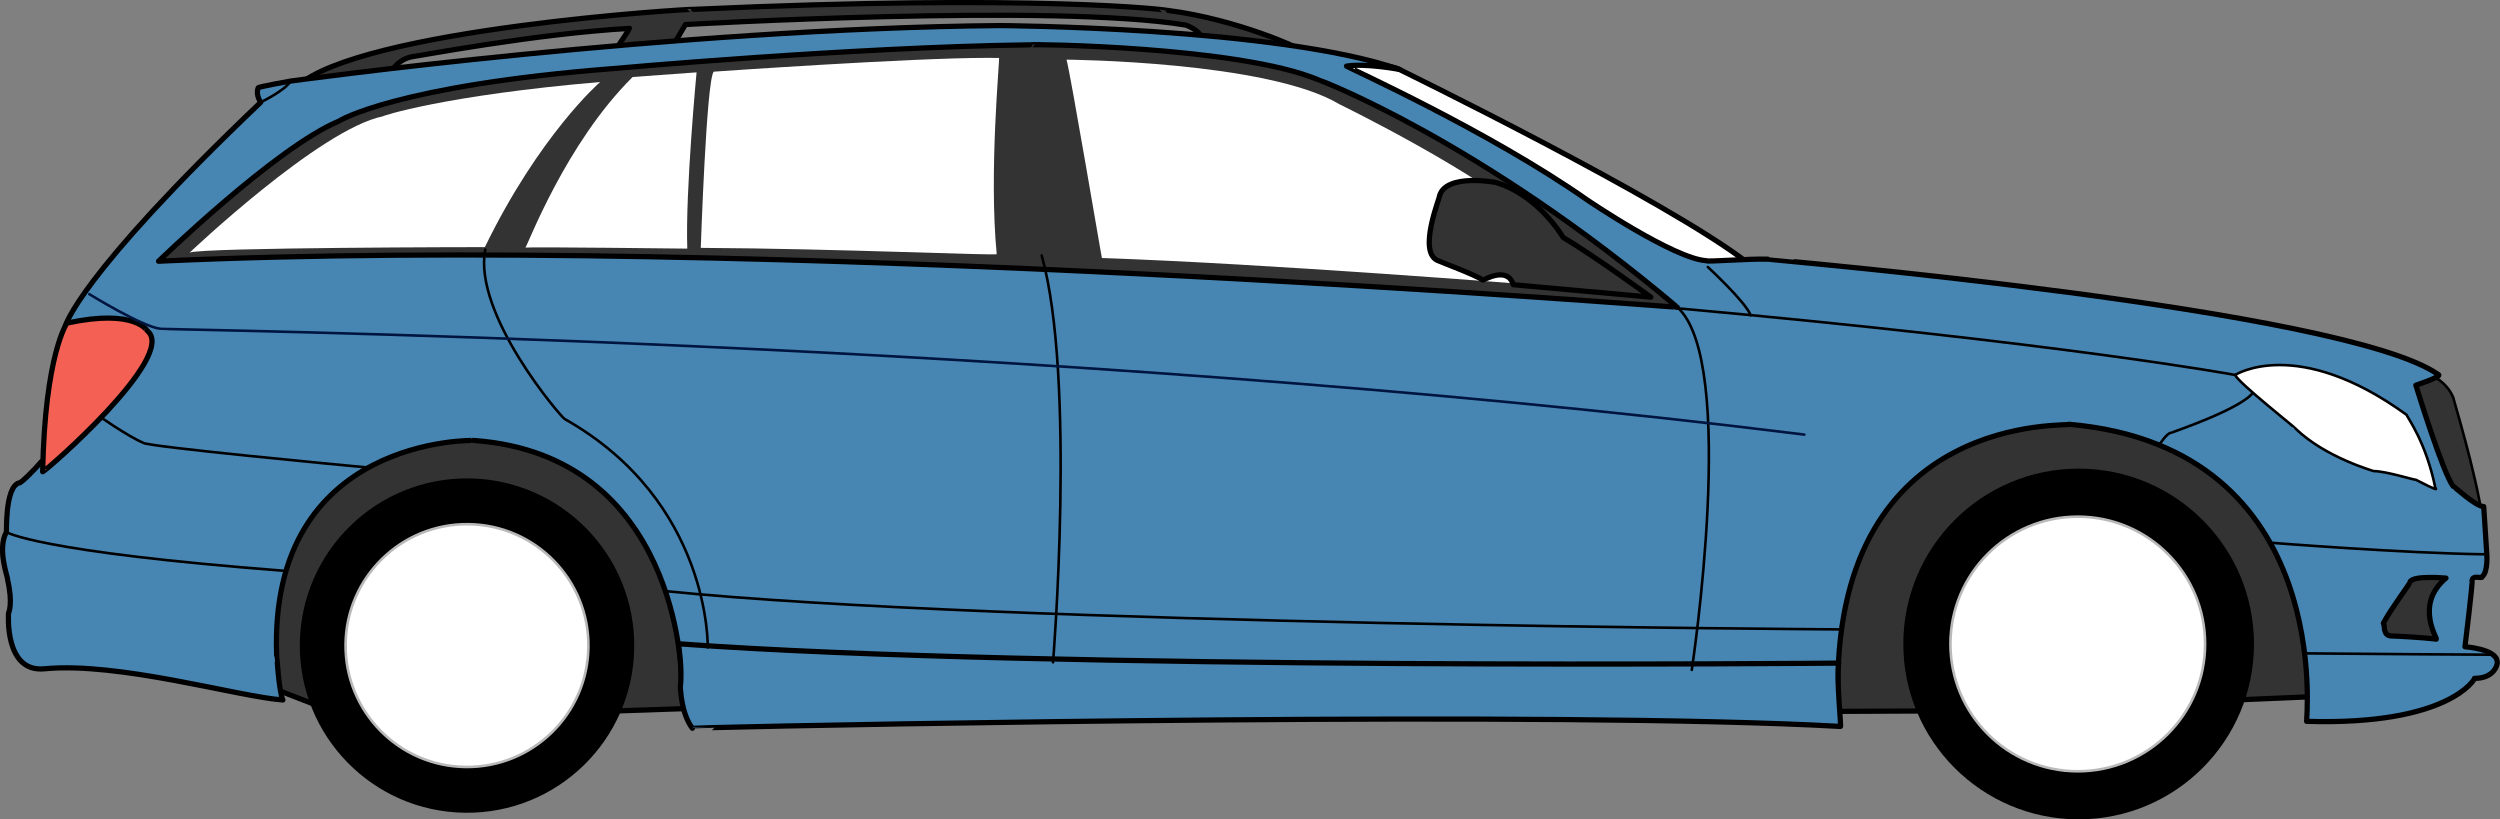 <?xml version="1.0" encoding="UTF-8" standalone="no"?>
<svg
   xmlns:dc="http://purl.org/dc/elements/1.1/"
   xmlns:cc="http://creativecommons.org/ns#"
   xmlns:rdf="http://www.w3.org/1999/02/22-rdf-syntax-ns#"
   xmlns:svg="http://www.w3.org/2000/svg"
   xmlns="http://www.w3.org/2000/svg"
   xmlns:sodipodi="http://sodipodi.sourceforge.net/DTD/sodipodi-0.dtd"
   xmlns:inkscape="http://www.inkscape.org/namespaces/inkscape"
   width="457.674"
   height="150"
   viewBox="0 0 457.674 150"
   version="1.1"
   xml:space="preserve"
   style="clip-rule:evenodd;fill-rule:evenodd;stroke-linecap:round;stroke-linejoin:round"
   id="svg536"
   sodipodi:docname="break.svg"
   inkscape:version="1.0 (4035a4fb49, 2020-05-01)"><rect x="0" y="0" width="457.674" height="150" fill="#808080" stroke="none"/><sodipodi:namedview
     fit-margin-bottom="0"
     fit-margin-right="0"
     fit-margin-left="0"
     fit-margin-top="0"
     inkscape:document-rotation="0"
     pagecolor="#ffffff"
     bordercolor="#666666"
     borderopacity="1"
     objecttolerance="10"
     gridtolerance="10"
     guidetolerance="10"
     inkscape:pageopacity="0"
     inkscape:pageshadow="2"
     inkscape:window-width="1920"
     inkscape:window-height="1017"
     id="namedview538"
     showgrid="false"
     inkscape:zoom="1.4142136"
     inkscape:cx="237.25001"
     inkscape:cy="75.288994"
     inkscape:window-x="-8"
     inkscape:window-y="-8"
     inkscape:window-maximized="1"
     inkscape:current-layer="cat_break" /><g
     transform="translate(-0.153,-1.275)"
     id="cat_break"><clipPath
       id="_clip8"><path
         d="m 9.05,3.756 c 0,0 -1.021,0.181 -0.994,0.208 -0.085,0.22 0.077,0.442 0.077,0.442 -5.627,5.358 -5.981,6.855 -5.981,6.855 0,0 1.776,-0.02 1.755,0 0.845,0.175 0.654,0.668 0.654,0.648 -0.443,0.738 -2.724,3.231 -2.724,3.231 0,0 -0.374,0.244 -0.416,0.264 -0.168,0.204 -0.649,0.694 -0.69,0.652 -0.435,0.14 -0.369,1.545 -0.382,1.504 -0.296,0.547 0.066,1.433 0.037,1.46 0.171,0.745 0.029,1.019 0.029,1.019 0,0 -0.141,1.827 1.095,1.707 2.275,-0.221 5.939,0.855 7.301,0.954 -0.121,-0.249 -0.184,-1.358 -0.19,-1.365 -0.245,-6.586 5.788,-6.582 6.02,-6.579 0.005,0 0.007,0 0.006,0 6.275,0.445 6.36,7.18 6.36,7.18 0,0 35.438,0.422 35.399,0.338 0.018,-8.468 7.117,-7.929 7.076,-8.013 8.212,0.718 7.245,9.147 7.273,9.093 4.377,0.134 5.166,-1.316 5.138,-1.316 0.606,0.007 0.721,-0.433 0.695,-0.515 -0.024,-0.386 -0.986,-0.453 -0.986,-0.453 0,0 0.243,-1.98 0.216,-2.008 0.002,-0.134 0.124,-0.124 0.213,-0.114 0.058,0.006 0.102,0.013 0.092,-0.02 0.195,-0.135 0.146,-0.714 0.146,-0.714 L 76.177,16.78 c -0.249,-0.002 -0.903,-0.616 -0.93,-0.616 -0.299,-0.335 -1.148,-3.098 -1.148,-3.098 0,0 0.802,-0.266 0.693,-0.323 C 71.952,10.727 54.275,9.223 54.261,9.208 53.999,9.199 53.577,9.217 53.199,9.235 52.763,9.257 52.388,9.277 52.388,9.255 51.397,9.202 48.733,7.394 48.733,7.394 45.742,5.293 41.367,3.32 41.367,3.299 41.946,3.204 42.997,3.402 42.997,3.402 39.254,2.104 30.744,2.058 30.744,2.058 20.787,2.146 9.05,3.756 9.05,3.756 Z"
         id="path314" /></clipPath><g
       transform="matrix(5.981,0,0,5.981,-0.762,-6.351)"
       id="g1066"><g
         id="g312"><clipPath
           id="_clip1"><rect
             id="rect276"
             height="25.078"
             width="76.517"
             y="1.275"
             x="0.153" /></clipPath><g
           id="g310"
           clip-path="url(#_clip1)"><clipPath
             id="_clip2"><path
               id="path279"
               d="M 41.114,3.172 H 41.113 Z M 52,9.443 c 0,0 1.625,-0.036 1.654,-0.118 C 51.171,7.396 42.929,3.373 42.929,3.373 42.494,3.218 41.108,3.173 41.114,3.172 40.832,3.747 52,9.443 52,9.443 Z" /></clipPath><g
             id="g284"
             clip-path="url(#_clip2)"><path
               id="path282"
               style="fill:url(#_Linear3);fill-rule:nonzero"
               d="M 40.839,3.169 53.725,3.323 53.652,9.463 40.766,9.31 Z" /></g><path
             id="path286"
             style="fill:#ffffff;stroke:#000000;stroke-width:0.16px"
             d="m 42.929,3.373 c 0,0 8.242,4.023 10.725,5.952 C 53.625,9.407 52,9.443 52,9.443 c 0,0 -11.168,-5.696 -10.886,-6.271 -0.028,0 1.376,0.045 1.815,0.201 z" /><path
             id="path288"
             style="fill:#333333;fill-rule:nonzero;stroke:#000000;stroke-width:0.16px"
             d="m 8.238,22.239 2.755,1.066 10.911,-0.367 1.743,-7.704 -7.187,-3.514 -9.514,1.003 z" /><path
             id="path290"
             style="fill:#333333;fill-rule:nonzero;stroke:#000000;stroke-width:0.16px"
             d="m 55.818,23.052 4.958,-0.023 11.448,-0.484 -0.695,-7.568 -6.25,-2.429 -7.606,0.446 z" /><clipPath
             id="_clip4"><path
               id="path292"
               d="m 73.551,12.894 0.249,4.575 c 0,0 2.316,-0.248 2.344,-0.303 -0.23,-1.517 -0.893,-3.646 -0.893,-3.701 -0.186,-0.498 -0.707,-0.725 -0.707,-0.725 -0.085,-0.014 -0.168,-0.019 -0.247,-0.019 -0.43,0 -0.746,0.173 -0.746,0.173 z" /></clipPath><g
             id="g297"
             clip-path="url(#_clip4)"><path
               id="path295"
               style="fill:url(#_Linear5);fill-rule:nonzero"
               d="m 72.029,13.551 2.74,-1.238 2.07,4.581 -2.74,1.238 z" /></g><path
             id="path299"
             style="fill:#333333;stroke:#000000;stroke-width:0.08px"
             d="m 74.544,12.74 c 0,0 0.521,0.227 0.707,0.725 0,0.055 0.663,2.184 0.893,3.701 -0.028,0.055 -2.344,0.303 -2.344,0.303 l -0.249,-4.575 c 0,0 0.443,-0.243 0.993,-0.154 z" /><clipPath
             id="_clip6"><path
               id="path301"
               d="m 21.387,1.561 c 0,-0.027 -10.225,0.595 -12.146,2.361 0,0.029 2.953,-0.543 2.953,-0.543 0,0 0.197,-0.327 0.638,-0.378 0.055,10e-4 3.74,-0.698 6.592,-0.857 0,0.013 -0.392,0.601 -0.392,0.601 l 1.708,-0.049 0.393,-0.67 c 0,0 11.313,-0.65 15.313,0.017 0,0 0.383,0.129 0.477,0.364 0.014,0.014 2.805,0.35 2.956,0.365 0.152,0.016 -1.848,-0.903 -3.965,-1.175 0,-0.01 -1.813,-0.244 -6.273,-0.244 -2.122,0 -4.843,0.053 -8.254,0.208 z" /></clipPath><g
             style="fill:#333333"
             id="g306"
             clip-path="url(#_clip6)"><path
               id="path304"
               style="fill:#333333;fill-rule:nonzero"
               d="M 9.244,4.034 9.163,2.029 39.949,0.783 40.031,2.788 Z" /></g><path
             id="path308"
             style="fill:none;stroke:#000000;stroke-width:0.16px"
             d="m 12.194,3.379 c 0,0 0.197,-0.327 0.638,-0.378 0.055,10e-4 3.74,-0.698 6.592,-0.857 0,0.013 -0.393,0.601 -0.393,0.601 l 1.709,-0.049 0.393,-0.67 c 0,0 11.313,-0.65 15.313,0.017 0,0 0.383,0.129 0.477,0.364 0.014,0.014 2.805,0.35 2.956,0.365 0.152,0.016 -1.848,-0.903 -3.965,-1.176 0,-0.014 -3.946,-0.515 -14.528,-0.035 0.001,-0.027 -10.224,0.595 -12.145,2.361 0,0.029 2.953,-0.543 2.953,-0.543 z" /></g></g><g
         style="fill:#4786b3;fill-opacity:1"
         id="g319"
         clip-path="url(#_clip8)"><path
           d="M 0.248,1.641 0,22.596 l 76.592,0.91 0.25,-20.955 z"
           style="fill:#4786b3;fill-opacity:1;fill-rule:nonzero"
           id="path317" /></g><g
         id="g446"><clipPath
           id="_clip10"><rect
             id="rect321"
             height="25.078"
             width="76.517"
             y="1.275"
             x="0.153" /></clipPath><g
           id="g444"
           clip-path="url(#_clip10)"><path
             id="path324"
             style="fill:none;stroke:#000000;stroke-width:0.16px"
             d="m 42.997,3.402 c 0,0 -1.051,-0.199 -1.63,-0.103 -10e-4,0.021 4.375,1.994 7.367,4.095 0,0 2.663,1.808 3.654,1.861 -10e-4,0.041 1.31,-0.067 1.873,-0.047 0.014,0.015 17.691,1.519 20.531,3.536 0.109,0.056 -0.693,0.322 -0.693,0.322 0,0 0.849,2.764 1.148,3.098 0.027,0 0.681,0.614 0.929,0.616 l 0.093,1.434 c 0,0 0.049,0.579 -0.146,0.714 0.027,0.083 -0.302,-0.086 -0.305,0.134 0.027,0.028 -0.216,2.009 -0.216,2.009 0,0 0.963,0.066 0.986,0.452 0.026,0.082 -0.089,0.522 -0.695,0.515 0.028,0 -0.761,1.45 -5.138,1.316 -0.028,0.055 0.94,-8.375 -7.273,-9.093 0.041,0.084 -7.058,-0.455 -7.076,8.013 0.04,0.084 -35.4,-0.338 -35.4,-0.338 0,0 -0.084,-6.734 -6.359,-7.18 0.042,0 -6.276,-0.158 -6.026,6.579 0.006,0.007 0.069,1.116 0.19,1.365 -1.362,-0.098 -5.026,-1.175 -7.3,-0.954 -1.238,0.121 -1.096,-1.707 -1.096,-1.707 0,0 0.142,-0.273 -0.029,-1.019 0.028,-0.028 -0.333,-0.913 -0.038,-1.46 0.014,0.041 -0.052,-1.364 0.383,-1.503 0.041,0.041 0.522,-0.449 0.689,-0.653 0.043,-0.02 0.417,-0.264 0.417,-0.264 0,0 2.281,-2.493 2.723,-3.231 0,0.02 0.192,-0.473 -0.653,-0.648 0.021,-0.02 -1.756,0 -1.756,0 0,0 0.356,-1.497 5.982,-6.855 0,0 -0.162,-0.222 -0.077,-0.442 C 8.029,3.937 9.05,3.756 9.05,3.756 c 0,0 11.738,-1.61 21.695,-1.698 0,0 8.509,0.046 12.252,1.344 z" /><path
             id="path326"
             style="fill-rule:nonzero"
             d="m 9.33,20.975 c 0.034,-2.827 2.352,-5.091 5.179,-5.057 2.826,0.034 5.09,2.352 5.057,5.178 -0.034,2.827 -2.353,5.09 -5.179,5.056 -2.826,-0.033 -5.09,-2.351 -5.057,-5.177" /><path
             id="path328"
             style="fill-rule:nonzero"
             d="m 58.411,20.986 c 0,-2.963 2.402,-5.367 5.366,-5.367 2.964,0 5.367,2.404 5.367,5.367 0,2.965 -2.403,5.368 -5.367,5.368 -2.964,0 -5.366,-2.403 -5.366,-5.368" /><clipPath
             id="_clip11"><path
               id="path330"
               d="m 10.732,20.991 c -0.025,2.053 1.619,3.736 3.671,3.76 2.053,0.024 3.736,-1.619 3.76,-3.672 0.024,-2.052 -1.619,-3.736 -3.671,-3.759 -0.016,-0.001 -0.031,-0.001 -0.046,-0.001 -2.032,0 -3.69,1.635 -3.714,3.672 z" /></clipPath><g
             style="fill:#ffffff"
             id="g335"
             clip-path="url(#_clip11)"><path
               id="path333"
               style="fill:#ffffff;fill-rule:nonzero"
               d="m 10.776,17.275 7.432,0.088 -0.088,7.433 -7.433,-0.089 z" /></g><path
             id="path337"
             style="fill:none;stroke:#b9b9b9;stroke-width:0.08px"
             d="m 10.731,20.991 c 0.025,-2.052 1.708,-3.696 3.761,-3.671 2.052,0.024 3.696,1.707 3.671,3.759 -0.024,2.053 -1.707,3.697 -3.759,3.672 -2.053,-0.024 -3.697,-1.707 -3.673,-3.76 z" /><path
             id="path339"
             style="fill:#ffffff;fill-rule:nonzero"
             d="m 59.853,20.986 c 0,2.153 1.745,3.897 3.898,3.897 2.152,0 3.897,-1.744 3.897,-3.897 0,-2.152 -1.745,-3.897 -3.897,-3.897 -2.153,0 -3.898,1.745 -3.898,3.897 z" /><path
             id="path341"
             style="fill:none;stroke:#b9b9b9;stroke-width:0.08px"
             d="m 59.853,20.986 c 0,-2.152 1.745,-3.897 3.898,-3.897 2.152,0 3.897,1.745 3.897,3.897 0,2.153 -1.745,3.897 -3.897,3.897 -2.153,0 -3.898,-1.744 -3.898,-3.897 z" /><clipPath
             id="_clip14"><path
               id="path343"
               d="M 31.673,2.647 C 26.165,2.719 18.886,3.377 18.886,3.377 12.291,3.897 10.543,4.964 10.522,4.985 8.607,5.781 5.005,9.271 5.005,9.271 15.593,8.779 29.413,9.328 39.225,9.878 46.458,10.284 51.513,10.689 51.49,10.676 45.436,5.565 40.529,3.716 40.502,3.716 38.297,2.793 32.867,2.643 31.842,2.643 c -0.109,0 -0.169,0.002 -0.169,0.004 z" /></clipPath><g
             id="g348"
             clip-path="url(#_clip14)"><path
               id="path346"
               style="fill:#333333;fill-rule:nonzero"
               d="M 4.994,10.135 5.087,2.312 51.606,2.866 51.513,10.689 Z" /></g><path
             id="path350"
             style="fill:none;stroke:#000000;stroke-width:0.16px"
             d="m 5.005,9.271 c 0,0 3.602,-3.491 5.517,-4.286 0.022,-0.021 1.769,-1.088 8.364,-1.608 0,0 7.279,-0.657 12.788,-0.73 0,-0.028 6.388,0.048 8.828,1.069 0.027,10e-4 4.934,1.849 10.988,6.961 C 51.545,10.705 23.398,8.415 5.005,9.271 Z" /><clipPath
             id="_clip16"><path
               id="path352"
               d="m 18.523,3.785 v 0 c 0,0 0.001,0 0.001,0 -0.001,0 -0.001,0 -0.001,0 z m -6.649,1.05 C 9.941,5.226 5.958,9.007 5.958,9.007 6.345,8.845 14.994,8.839 14.994,8.839 c 1.665,-3.42 3.495,-5.027 3.529,-5.054 -4.797,0.411 -6.704,1.05 -6.649,1.05 z" /></clipPath><g
             style="fill:#ffffff"
             id="g357"
             clip-path="url(#_clip16)"><path
               id="path355"
               style="fill:#ffffff;fill-rule:nonzero"
               d="M 5.958,9.007 6.022,3.636 18.524,3.785 18.46,9.155 Z" /></g><clipPath
             id="_clip18"><path
               id="path359"
               d="M 19.517,3.632 C 17.467,5.661 16.304,8.787 16.235,8.853 16.444,8.828 21.19,8.885 21.19,8.885 21.128,7.122 21.474,3.49 21.474,3.49 Z m -3.284,5.221 c 0,10e-4 0.001,10e-4 0.002,0 -10e-4,0 -0.002,0 -0.002,0 z" /></clipPath><g
             style="fill:#ffffff"
             id="g364"
             clip-path="url(#_clip18)"><path
               id="path362"
               style="fill:#ffffff;fill-rule:nonzero"
               d="M 16.233,8.854 16.297,3.428 21.474,3.49 21.409,8.916 Z" /></g><clipPath
             id="_clip20"><path
               id="path366"
               d="m 21.998,3.469 c -0.224,0.272 -0.395,5.393 -0.395,5.393 4.158,0.021 9.112,0.246 9.058,0.19 C 30.416,6.543 30.76,3.077 30.732,3.049 30.627,3.047 30.508,3.046 30.378,3.046 c -2.362,0 -8.38,0.423 -8.38,0.423 z" /></clipPath><g
             style="fill:#ffffff"
             id="g371"
             clip-path="url(#_clip20)"><path
               id="path369"
               style="fill:#ffffff;fill-rule:nonzero"
               d="m 21.601,9 0.072,-6.06 9.114,0.109 -0.072,6.059 z" /></g><clipPath
             id="_clip22"><path
               id="path373"
               d="M 33.882,9.173 C 38.92,9.343 47.036,9.99 47.036,9.99 L 47.223,8.202 C 45.562,6.613 41.153,4.467 41.153,4.467 38.952,3.147 32.797,3.101 32.797,3.101 c 0.107,0.332 1.084,6.127 1.085,6.072 z" /></clipPath><g
             style="fill:#ffffff"
             id="g378"
             clip-path="url(#_clip22)"><path
               id="path376"
               style="fill:#ffffff;fill-rule:nonzero"
               d="m 32.717,9.82 0.081,-6.746 14.484,0.172 -0.08,6.746 z" /></g><clipPath
             id="_clip24"><path
               id="path380"
               d="m 20.976,22.308 c 0.01,0.046 0.017,0.786 0.37,1.258 0,-0.028 25.725,-0.582 35.138,-0.056 0.04,0.082 -0.136,-1.577 -0.05,-1.937 0,0 -24.425,0.227 -35.514,-0.593 0,0 0.125,0.792 0.056,1.328 z" /></clipPath><g
             style="fill:#4786b3;fill-opacity:1"
             id="g385"
             clip-path="url(#_clip24)"><path
               id="path383"
               style="fill:#4786b3;fill-opacity:1;fill-rule:nonzero"
               d="m 56.55,21.404 -0.03,2.58 -35.63,-0.424 0.03,-2.58 z" /></g><path
             sodipodi:nodetypes="cccsccc"
             id="path387"
             style="fill:none;stroke:#000000;stroke-width:0.16px"
             d="m 20.92,20.98 c 0,0 0.125,0.792 0.056,1.328 0.011,0.046 0.017,0.785 0.369,1.258 9e-5,-0.003 0.209,-0.009 0.596,-0.019 C 25.847,23.447 47.919,23.031 56.484,23.51 c 0.04,0.082 -0.136,-1.577 -0.049,-1.938 0,0 -24.426,0.228 -35.515,-0.592 z" /><path
             id="path389"
             style="fill:none;stroke:#000000;stroke-width:0.08px"
             d="m 76.494,21.315 c 0,0 -4.338,-0.024 -5.769,-0.041" /><path
             id="path391"
             style="fill:none;stroke:#000000;stroke-width:0.08px"
             d="m 56.509,20.54 c 0,0 -25.859,-0.141 -35.967,-1.17" /><path
             id="path393"
             style="fill:none;stroke:#000000;stroke-width:0.08px"
             d="m 0.348,17.56 c 0,0 0.902,0.603 8.537,1.189" /><path
             id="path395"
             style="fill:none;stroke:#000000;stroke-width:0.08px"
             d="m 51.936,21.78 c 0,0 1.435,-9.456 -0.446,-11.103" /><path
             id="path397"
             style="fill:none;stroke:#000000;stroke-width:0.08px"
             d="m 32.385,21.548 c 0,0 0.709,-8.694 -0.347,-12.452" /><path
             id="path399"
             style="fill:none;stroke:#000000;stroke-width:0.08px"
             d="m 21.816,21.092 c 0,0 0.107,-4.46 -4.379,-6.992 -0.11,-0.056 -2.812,-3.207 -2.431,-5.186" /><path
             id="path401"
             style="fill:none;stroke:#000000;stroke-width:0.08px"
             d="m 3.063,13.929 c 0,0 1.038,0.728 1.477,0.899 0.053,0.111 6.16,0.693 6.875,0.757" /><path
             id="path403"
             style="fill:#f46154;fill-rule:nonzero;stroke:#000000;stroke-width:0.16px"
             d="m 2.201,11.165 c 0,0 -0.673,0.97 -0.742,4.549 0.026,0.041 4.159,-3.545 3.204,-4.313 0,0.014 -0.35,-0.693 -2.462,-0.236 z" /><path
             id="path405"
             style="fill:none;stroke:#000000;stroke-width:0.08px"
             d="m 68.567,12.752 c 0,0 -5.22,-0.97 -17.16,-2.049" /><path
             id="path407"
             style="fill:none;stroke:#000000;stroke-width:0.08px"
             d="m 52.427,9.448 c 0,0 1.151,1.061 1.311,1.476" /><path
             id="path409"
             style="fill:none;stroke:#000000;stroke-width:0.08px"
             d="m 66.249,14.887 c 0,0 0.232,-0.37 0.37,-0.368 -0.028,0 2.212,-0.744 2.521,-1.264" /><clipPath
             id="_clip26"><path
               id="path411"
               d="m 68.567,12.752 c 0.107,0.25 1.854,1.619 1.854,1.647 0.926,0.892 2.408,1.295 2.381,1.295 0.412,0.005 1.29,0.291 1.29,0.263 0.657,0.339 0.658,0.311 0.604,0.256 -0.287,-1.408 -0.856,-2.16 -0.883,-2.242 -1.68,-1.219 -2.992,-1.523 -3.884,-1.523 -0.89,0 -1.362,0.304 -1.362,0.304 z" /></clipPath><g
             style="fill:#ffffff"
             id="g416"
             clip-path="url(#_clip26)"><path
               id="path414"
               style="fill:#ffffff;fill-rule:nonzero"
               d="m 68.571,12.421 6.224,0.074 -0.046,3.801 -6.223,-0.074 z" /></g><path
             id="path418"
             style="fill:none;stroke:#000000;stroke-width:0.08px"
             d="m 68.567,12.752 c 0,0 1.888,-1.217 5.246,1.219 0.027,0.082 0.596,0.833 0.883,2.241 0.054,0.056 0.053,0.084 -0.603,-0.255 -0.001,0.028 -0.879,-0.258 -1.292,-0.263 0.028,0 -1.455,-0.403 -2.38,-1.295 0,-0.028 -1.746,-1.398 -1.854,-1.647 z" /><path
             id="path420"
             style="fill:none;stroke:#000000;stroke-width:0.08px"
             d="m 69.663,17.888 c 0,0 4.1,0.324 6.551,0.353" /><path
             id="path422"
             style="fill:none;stroke:#001440;stroke-width:0.08px"
             d="m 2.886,10.278 c 0,0 1.641,1.011 2.177,1.059 0.082,0.042 26.889,0.319 50.319,3.241" /><clipPath
             id="_clip28"><path
               id="path424"
               d="m 73.917,19.095 c 0,0.054 -0.588,0.819 -0.813,1.257 0.054,0.028 -0.032,0.385 0.244,0.389 0.054,0 0.908,0.038 1.375,0.098 0.055,0.001 -0.676,-1.055 0.298,-1.869 0,0 -0.226,-0.02 -0.473,-0.02 -0.285,0 -0.599,0.027 -0.631,0.145 z" /></clipPath><g
             id="g429"
             clip-path="url(#_clip28)"><path
               id="path427"
               style="fill:url(#_Linear29);fill-rule:nonzero"
               d="m 73.094,18.929 1.927,0.023 -0.023,1.891 -1.927,-0.023 z" /></g><path
             id="path431"
             style="fill:#333333;stroke:#000000;stroke-width:0.16px"
             d="m 75.021,18.97 c 0,0 -1.045,-0.095 -1.104,0.125 0,0.055 -0.588,0.819 -0.813,1.257 0.054,0.028 -0.032,0.385 0.243,0.389 0.055,0 0.909,0.038 1.376,0.098 0.056,0.001 -0.676,-1.055 0.298,-1.869 z" /><path
             id="path433"
             style="fill:none;stroke:#000000;stroke-width:0.08px"
             d="m 8.133,4.406 c 0,0 0.762,-0.37 0.917,-0.65" /><clipPath
             id="_clip30"><path
               id="path435"
               d="m 44.212,7.278 c 0.041,-0.02 -0.706,1.754 -0.024,1.983 0.086,0.043 1.107,0.419 1.357,0.587 0.034,-0.003 0.748,-0.439 0.928,0.142 l 4.209,0.381 c 0,0 -1.721,-1.26 -2.685,-1.829 0,0 -0.748,-1.29 -2.045,-1.678 0.009,0 -0.068,-0.016 -0.195,-0.032 C 45.631,6.816 45.456,6.8 45.269,6.8 c -0.442,0 -0.952,0.089 -1.057,0.478 z" /></clipPath><g
             id="g440"
             clip-path="url(#_clip30)"><path
               id="path438"
               style="fill:#333333;fill-rule:nonzero"
               d="m 50.723,6.862 -0.041,3.509 -7.191,-0.086 0.041,-3.508 z" /></g><path
             id="path442"
             style="fill:none;stroke:#000000;stroke-width:0.16px"
             d="m 47.997,8.541 c 0,0 -0.748,-1.289 -2.046,-1.677 0.042,0.001 -1.545,-0.306 -1.739,0.414 0.042,-0.02 -0.706,1.754 -0.024,1.983 0.085,0.043 1.107,0.419 1.357,0.587 0.034,-0.003 0.748,-0.439 0.928,0.142 l 4.209,0.38 c 0,0 -1.721,-1.259 -2.685,-1.829 z" /></g></g></g></g><defs
     id="defs534"><linearGradient
       id="_Linear3"
       x1="0"
       y1="0"
       x2="1"
       y2="0"
       gradientUnits="userSpaceOnUse"
       gradientTransform="matrix(12.617,0.15,-0.15,12.617,41.072,6.243)"><stop
         offset="0%"
         style="stop-color:#f2f3ff;stop-opacity:1"
         id="stop449" /><stop
         offset="100%"
         style="stop-color:#edf4ff;stop-opacity:1"
         id="stop451" /></linearGradient><linearGradient
       id="_Linear5"
       x1="0"
       y1="0"
       x2="1"
       y2="0"
       gradientUnits="userSpaceOnUse"
       gradientTransform="matrix(2.71,-1.225,1.225,2.71,73.062,15.836)"><stop
         offset="0%"
         style="stop-color:#231f20;stop-opacity:1"
         id="stop454" /><stop
         offset="100%"
         style="stop-color:#595a5c;stop-opacity:1"
         id="stop456" /></linearGradient><linearGradient
       id="_Linear29"
       x1="0"
       y1="0"
       x2="1"
       y2="0"
       gradientUnits="userSpaceOnUse"
       gradientTransform="matrix(1.9,0.023,-0.023,1.9,73.11,19.876)"><stop
         offset="0%"
         style="stop-color:#231f20;stop-opacity:1"
         id="stop522" /><stop
         offset="100%"
         style="stop-color:#595a5c;stop-opacity:1"
         id="stop524" /></linearGradient></defs></svg>
